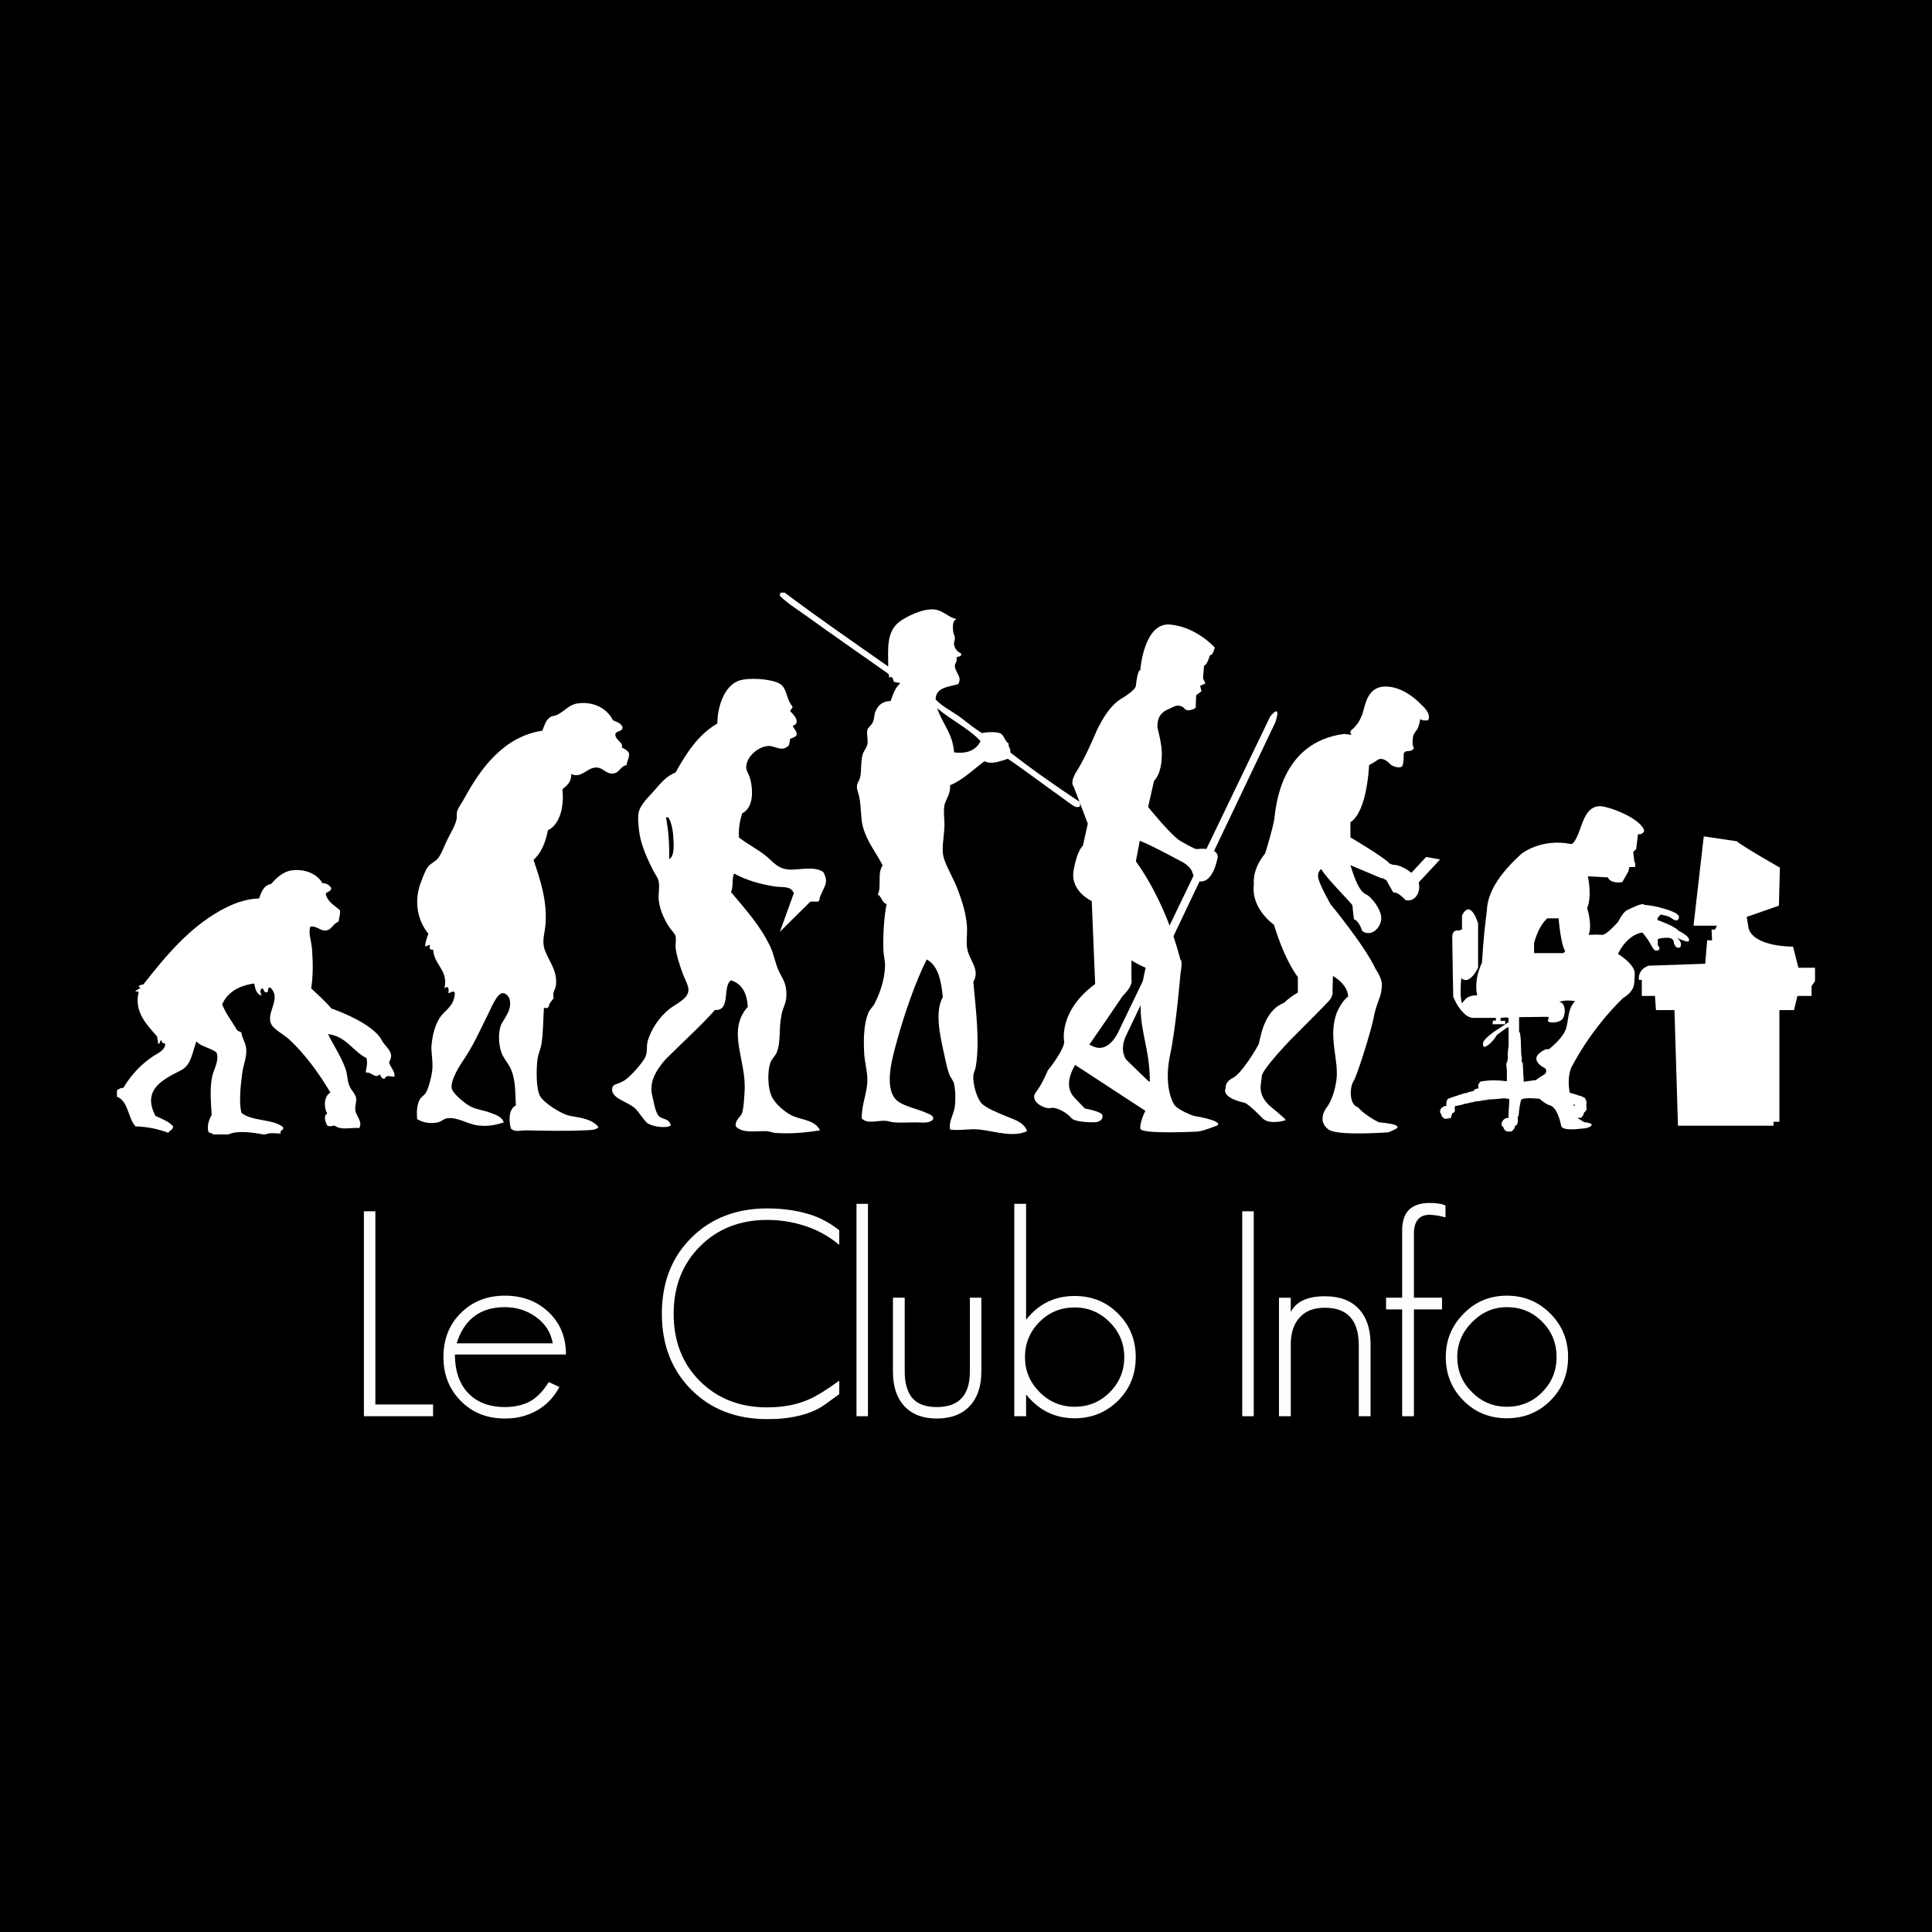 <?xml version="1.0" encoding="UTF-8" standalone="no"?>
<!-- Generator: Adobe Illustrator 16.0.0, SVG Export Plug-In . SVG Version: 6.00 Build 0)  -->

<svg
   xmlns:dc="http://purl.org/dc/elements/1.1/"
   xmlns:cc="http://creativecommons.org/ns#"
   xmlns:rdf="http://www.w3.org/1999/02/22-rdf-syntax-ns#"
   xmlns:svg="http://www.w3.org/2000/svg"
   xmlns="http://www.w3.org/2000/svg"
   xmlns:sodipodi="http://sodipodi.sourceforge.net/DTD/sodipodi-0.dtd"
   xmlns:inkscape="http://www.inkscape.org/namespaces/inkscape"
   version="1.1"
   x="0px"
   y="0px"
   width="1024px"
   height="1024px"
   viewBox="0 0 1024 1024"
   enable-background="new 0 0 1024 1024"
   xml:space="preserve"
   id="svg2"
   inkscape:version="0.91 r13725"
   sodipodi:docname="logo.svg"><defs
     id="defs56" /><sodipodi:namedview
     pagecolor="#ffffff"
     bordercolor="#666666"
     borderopacity="1"
     objecttolerance="10"
     gridtolerance="10"
     guidetolerance="10"
     inkscape:pageopacity="0"
     inkscape:pageshadow="2"
     inkscape:window-width="1600"
     inkscape:window-height="844"
     id="namedview54"
     showgrid="false"
     inkscape:zoom="0.4609375"
     inkscape:cx="559.51709"
     inkscape:cy="618.49392"
     inkscape:window-x="0"
     inkscape:window-y="0"
     inkscape:window-maximized="1"
     inkscape:current-layer="Blanc" /><g
     id="Fond"><rect
       width="1024"
       height="1024"
       id="rect5" /></g><g
     id="Blanc"><g
       id="Le_Club_Info"
       transform="translate(-36.106,0)"><path
         d="m 228.985,750.627 0,-108.617 6.076,0 0,102.393 30.58,0 0,6.225 -36.656,0 z"
         id="path9"
         inkscape:connector-curvature="0"
         style="fill:#fdfdfe" /><path
         d="m 277.212,717.919 c 0,8.528 2.27,15.262 6.833,20.237 4.76,5.077 11.33,7.611 19.645,7.611 4.244,0 8.116,-0.708 11.56,-2.139 4.343,-1.81 8.248,-5.518 11.703,-11.1 l 5.648,2.588 c -3.97,7.513 -10.058,12.586 -18.262,15.214 -3.159,1.02 -6.702,1.514 -10.649,1.514 -9.433,0 -17.209,-3.094 -23.297,-9.269 -6.175,-6.191 -9.257,-13.962 -9.257,-23.291 0,-9.428 3.016,-17.183 9.125,-23.258 6.187,-6.196 13.996,-9.301 23.429,-9.301 9.333,0 17.021,2.896 23.131,8.676 6.175,5.78 9.268,13.304 9.268,22.517 l -58.877,0 z m 42.907,-19.923 c -4.771,-3.45 -10.255,-5.171 -16.43,-5.171 -13.009,0 -21.52,6.382 -25.557,19.167 l 50.958,0 c -1.019,-5.787 -4.014,-10.448 -8.971,-13.996 z"
         id="path11"
         inkscape:connector-curvature="0"
         style="fill:#fdfdfe" /><path
         d="m 473.605,744.254 c -5.681,4.156 -13.371,6.686 -23.131,7.591 -1.108,0.098 -2.326,0.196 -3.642,0.229 -1.317,0.066 -2.666,0.084 -4.103,0.084 -16.431,0 -29.8,-5.179 -40.154,-15.525 -10.441,-10.447 -15.673,-23.883 -15.673,-40.308 0,-16.431 5.166,-29.818 15.509,-40.165 10.452,-10.454 23.888,-15.674 40.318,-15.674 9.323,0 17.769,1.365 25.259,4.107 4.465,1.728 8.774,4.224 12.942,7.458 l 0,7.771 c -4.267,-3.565 -8.938,-6.405 -13.994,-8.544 -7.723,-3.121 -15.773,-4.695 -24.207,-4.695 -14.39,0 -26.257,4.661 -35.58,13.996 -9.334,9.328 -13.996,21.234 -13.996,35.745 0,14.499 4.597,26.377 13.832,35.612 9.322,9.329 21.255,13.996 35.745,13.996 9.027,0 16.879,-1.646 23.582,-4.881 3.849,-1.921 8.742,-5.013 14.619,-9.279 l 0,7.162 -7.326,5.32 z"
         id="path13"
         inkscape:connector-curvature="0"
         style="fill:#fdfdfe" /><path
         d="m 490.068,750.627 0,-112.571 6.076,0 0,112.571 -6.076,0 z"
         id="path15"
         inkscape:connector-curvature="0"
         style="fill:#fdfdfe" /><path
         d="m 550.152,745.159 c -4.169,4.469 -9.981,6.686 -17.506,6.686 -7.393,0 -13.141,-2.173 -17.188,-6.537 -4.068,-4.354 -6.075,-10.454 -6.075,-18.252 l 0,-39.243 6.241,0 0,39.243 c 0,5.995 1.315,10.596 3.947,13.848 2.721,3.251 7.096,4.864 13.074,4.864 11.659,0 17.506,-6.241 17.506,-18.712 l 0,-39.243 6.086,0 0,39.243 c 0.001,7.701 -2.038,13.749 -6.085,18.103 z"
         id="path17"
         inkscape:connector-curvature="0"
         style="fill:#fdfdfe" /><path
         d="m 628.804,742.269 c -6.307,6.29 -13.996,9.444 -23.12,9.444 -10.453,0 -19.03,-4.224 -25.731,-12.646 l 0,11.561 -6.241,0 0,-112.572 6.241,0 0,61.449 c 6.604,-8.408 15.18,-12.614 25.731,-12.614 9.124,0 16.781,3.087 22.956,9.279 6.317,6.295 9.433,13.996 9.433,23.115 -10e-4,9.131 -3.084,16.787 -9.269,22.984 z m -4.563,-41.546 c -5.188,-5.156 -11.363,-7.755 -18.558,-7.755 -7.294,0 -13.503,2.533 -18.569,7.622 -5.155,5.161 -7.755,11.402 -7.755,18.695 0,7.212 2.6,13.403 7.755,18.563 5.165,5.188 11.373,7.766 18.569,7.766 7.293,0 13.468,-2.544 18.558,-7.602 5.155,-5.177 7.754,-11.418 7.754,-18.728 0,-7.193 -2.599,-13.369 -7.754,-18.561 z"
         id="path19"
         inkscape:connector-curvature="0"
         style="fill:#fdfdfe" /><path
         d="m 694.513,750.627 0,-108.617 6.11,0 0,108.617 -6.11,0 z"
         id="path21"
         inkscape:connector-curvature="0"
         style="fill:#fdfdfe" /><path
         d="m 756.285,750.627 0,-37.565 c 0,-13.294 -5.989,-19.93 -17.944,-19.93 -5.879,0 -10.342,1.712 -13.403,5.161 -3.124,3.449 -4.693,8.176 -4.693,14.158 l 0,38.176 -6.251,0 0,-62.814 6.251,0 0,7.59 c 2.819,-5.571 8.862,-8.363 18.097,-8.363 7.82,0 13.798,2.231 17.944,6.686 4.169,4.47 6.241,10.709 6.241,18.727 l 0,38.176 -6.242,0 z"
         id="path23"
         inkscape:connector-curvature="0"
         style="fill:#fdfdfe" /><path
         d="m 798.141,644.28 -4.114,-0.444 c -5.683,0 -8.511,3.34 -8.511,10.041 l 0,33.936 14.884,0 0,6.225 -14.884,0 0,56.59 -6.242,0 0,-56.59 -8.533,0 0,-6.225 8.533,0 0,-35.762 c 0,-9.646 4.871,-14.456 14.589,-14.456 2.236,0 3.652,0.116 4.278,0.313 1.205,0 2.587,0.362 4.101,1.054 l 0,6.24 -4.101,-0.922 z"
         id="path25"
         inkscape:connector-curvature="0"
         style="fill:#fdfdfe" /><path
         d="m 857.927,742.269 c -6.273,6.29 -13.996,9.444 -23.122,9.444 -9.135,0 -16.791,-3.104 -22.966,-9.303 -6.308,-6.273 -9.434,-13.994 -9.434,-23.125 0,-9.021 3.126,-16.678 9.434,-22.961 6.175,-6.395 13.831,-9.598 22.966,-9.598 9.028,0 16.683,3.158 22.957,9.443 6.308,6.295 9.466,13.996 9.466,23.115 0,9.132 -3.126,16.788 -9.301,22.985 z m -4.399,-41.679 c -5.09,-5.188 -11.308,-7.765 -18.724,-7.765 -7.096,0 -13.248,2.644 -18.403,7.897 -5.286,5.291 -7.919,11.466 -7.919,18.563 0,7.212 2.6,13.403 7.755,18.563 5.188,5.188 11.373,7.766 18.567,7.766 7.283,0 13.502,-2.544 18.559,-7.602 5.188,-5.177 7.755,-11.418 7.755,-18.728 0,-7.391 -2.534,-13.633 -7.59,-18.694 z"
         id="path27"
         inkscape:connector-curvature="0"
         style="fill:#fdfdfe" /></g><g
       id="Human_Evolution_Vecto_Nath"><path
         fill-rule="evenodd"
         clip-rule="evenodd"
         fill="#FFFFFF"
         d="M413.79,314.12c0.713,0,1.419,0,2.125,0    c17.898,13.438,36.454,26.216,54.871,39.136c-0.041-9.023-1.086-18.006,5.53-23.396c3.26-2.659,12.735-7.624,19.145-6.806    c4.34,0.551,7.025,3.99,11.482,5.104c-1.834,0.706-2.132,2.706-1.71,6.806c0.118,0.95,0.845,2.002,0.865,2.976    c0.042,1.881-0.699,2.694-0.429,3.83c0.602,2.561,2.014,3.742,3.827,4.68c0.249,1.815-1.793,1.322-2.554,2.125    c0.657,2.064-0.845,2.773-0.845,4.255c-0.014,3.649,4.235,5.909,1.696,9.781c-5.108,1.554-11.746,1.58-11.912,8.086    c3.475,3.757,8.202,5.996,12.341,8.931c4.152,2.948,7.945,6.4,12.333,8.935c2.319-0.597,7.067-0.758,9.358,0    c2.429,0.979,2.54,4.261,4.686,5.53c-0.312,2.146,1.294,2.385,0.837,4.681c11.843,9.292,24.336,17.938,37.008,26.37    c0,0.709,0,1.42,0,2.125c-1.563,1.482-3.883-0.466-5.101-1.271c-1.675-1.125-3.253-2.408-4.686-3.405    c-9.572-6.732-19.165-14.17-28.495-20.414c-3.356,1.016-8.568,3.307-12.333,1.273c-5.974,4.371-11.033,9.673-18.286,12.761    c0.519,4.183-2.457,7.868-2.983,10.637c-0.644,3.41,0.166,7.784,0,11.479c-0.305,6.904-1.91,12.041,0,17.452    c1.8,5.078,5.066,10.314,7.233,16.148c2.145,5.826,4.187,11.922,4.686,18.723c0.283,3.917-0.34,7.546,0,11.06    c0.664,7.081,7.412,11.724,3.398,18.71c1.142,13.094,3.633,31.471,1.28,45.103c-0.271,1.567-1.198,3.159-1.28,4.675    c-0.271,4.759,2,11.96,4.249,14.473c2.45,2.713,9.413,5.367,12.763,6.797c4.264,1.827,9.787,3.111,11.482,8.087    c-7.593,3.443-16.798,0.063-25.09-0.861c-5.529-0.609-10.568,0.716-15.738,0c-0.81-4.447,2.076-8.084,2.554-12.323    c0.367-3.381,0.45-7.983-0.429-11.922c-0.437-1.917-1.834-3.17-2.562-5.102c-1.253-3.377-2.063-7.751-2.976-11.911    c-1.834-8.435-4.79-21.279-0.423-28.929c-0.857-8.645-2.388-16.605-8.499-19.985c-5.689,11.009-11.891,28.879-15.746,42.957    c-2.229,8.186-7.031,23.849-0.851,31.054c3.101,3.62,11.725,5.163,16.161,7.236c1.37,0.633,4.229,1.346,3.834,3.401    c-1.876,2.499-5.979,1.699-9.357,1.699c-3.786,0-7.717,0.312-11.489,0c-1.612-0.124-3.184-0.785-4.672-0.848    c-4.457-0.166-9.593,1.883-12.348-1.277c-0.104-7.679,3.018-13.61,2.983-20.421c-0.021-4.831-1.468-9.586-1.696-14.036    c-0.408-7.98-0.159-15.476,2.125-21.269c0.796-2.023,2.547-3.452,3.398-5.111c2.977-5.764,5.357-12.895,5.537-19.985    c0.063-2.696-0.747-5.307-0.852-8.086c-0.312-7.535,0.312-18.161,1.689-24.671c-2.562-0.693-2.589-3.919-4.672-5.099    c2.11-4.096-0.395-11.455,2.547-15.322c-2.562-5.649-8.499-12.491-10.624-21.26c-0.955-3.902-0.713-9.77-1.71-14.892    c-0.408-2.13-1.377-3.917-1.273-5.959c0.09-1.81,1.232-2.712,1.71-4.676c0.774-3.28,0.187-7.997,1.273-11.904    c0.567-2.08,2.207-3.737,2.547-5.531c0.491-2.596-0.561-5.422,0-7.666c0.325-1.301,2.208-2.368,2.976-4.249    c0.831-2.017,0.596-4.006,1.288-5.53c1.646-3.681,3.938-5.39,8.076-5.53c1.295-3.515,2.375-7.257,5.108-9.361    c-0.318-0.368-2.125-0.341-3.412-0.844c-0.498-1.363-0.567-3.385-2.547-2.125c0.132-0.99-0.076-1.639-0.43-2.135    c-14.485-10.211-29.353-20.51-43.389-30.627c-4.748-3.426-9.835-6.504-14.037-10.636    C413.333,315.078,413.458,314.504,413.79,314.12z M505.67,398.773c7.578,0.922,11.808-1.52,14.036-5.956    c-6.499-6.971-15.746-11.2-22.972-17.446C499.378,383.509,505.005,388.651,505.67,398.773z"
         id="path30" /><path
         fill-rule="evenodd"
         clip-rule="evenodd"
         fill="#FFFFFF"
         d="M329.988,385.587c-0.083,2.327-3.225,1.603-3.834,3.405    c-0.229,3.551,4.457,4.246,3.412,7.23c1.571,0.688,3.024,1.504,3.821,2.975c0.221,2.779-1.087,4.013-1.274,6.376    c-2.914,0.242-3.779,3.689-6.381,4.261c-4.25,0.933-5.655-2.582-8.936-2.981c-5.537-0.668-8.181,6.033-14.028,3.405    c0.156,4.41-2.426,6.08-4.686,8.08c1.007,9.106-1.232,18.598-7.658,21.696c-1.277,6.52-3.547,12.056-7.652,15.746    c3.606,10.53,7.278,21.551,6.375,34.021c-0.343,4.735-2.104,8.821-0.426,13.608c2.177,6.169,6.8,10.875,5.952,18.723    c-0.249,2.332-1.938,3.576-1.267,6.81c-0.754,1.647-2.384,2.425-2.55,4.665c-0.9,0.757-1.263,0.975-2.551,0.435    c-0.433,6.252-0.329,12.896-1.284,19.137c-0.415,2.797-1.813,5.638-2.125,8.084c-0.737,5.869-0.737,15.726,1.273,19.57    c1.807,3.471,11.175,9.745,16.161,10.635c5.715,1.018,11.654,1.723,14.9,5.952c-1.433,1.73-5.06,1.574-8.091,1.699    c-9.608,0.446-20.925,0.166-30.203,0c-3.111-0.042-5.786,1.09-8.077-0.849c-1.408-4.498-1.118-10.617,2.54-12.337    c-0.343-7.402-0.104-13.319-2.54-19.134c-1.336-3.173-4.052-5.869-5.108-8.935c-1.381-4.025-1.796-9.767-0.416-14.038    c1.066-3.338,6.51-8.261,4.676-14.471c-0.322-1.037-1.713-2.923-3.412-2.975c-3.212-0.104-6.281,7.93-8.074,11.496    c-5.091,10.117-7.361,15.869-13.611,25.084c-1.969,2.904-6.015,9.704-5.537,13.621c0.395,3.153,7.818,8.926,10.638,10.199    c2.931,1.339,6.696,1.765,9.783,2.986c2.613,1.038,6.115,1.865,7.226,5.101c-4.779,1.609-8.509,2.167-13.185,1.699    c-6.208-0.609-11.133-4.713-17.012-3.824c-1.637,0.249-3.004,1.782-4.675,2.125c-4.083,0.827-7.762,0.249-11.06-1.699    c-0.308-3.599-0.208-7.205,1.277-10.209c0.779-1.588,2.582-2.408,3.398-3.827c1.464-2.551,3.205-9.268,3.402-12.77    c0.322-5.371-0.852-8.645-0.426-12.749c0.623-5.869,1.99-10.389,4.25-14.038c2.468-3.969,7.797-6.053,8.087-13.195    c-0.581-1.854-2.201-0.031-3.402,0c0.27-2.748-0.093-4.135-2.125-2.551c2.25-9.546-5.485-12.231-5.959-20.421    c-0.436-0.236-2.467,0.374-1.702-2.125c-0.298-1.337-2.426,1.172-2.547,0c0.204-2.486,1.003-4.374,1.699-6.385    c-5.973-7.307-7.776-17.621-3.828-27.635c1.132-2.883,2.201-6.096,3.828-8.085c1.346-1.66,3.679-2.468,5.108-4.261    c1.941-2.446,3.288-6.542,5.101-10.205c1.661-3.348,3.907-6.92,4.675-10.211c0.353-1.456-0.063-3.161,0.436-4.686    c0.602-1.881,2.488-4.338,3.813-6.8c8.603-15.798,20.836-32.632,41.268-35.731c1.035-2.42,1.668-5.535,4.26-7.23    c1.018-0.668,2.52-0.596,3.813-1.28c4.229-2.192,6.14-5.328,10.65-5.954c8.748-1.213,15.773,2.953,18.715,8.936    C326.942,382.68,329.337,383.26,329.988,385.587z"
         id="path32" /><path
         fill-rule="evenodd"
         clip-rule="evenodd"
         fill="#FFFFFF"
         d="M140.697,601.254c-0.433,0-0.848,0-1.284,0    c-5.132-0.982-13.725-2.26-18.286,0c-2.695,0-5.388,0-8.084,0c-0.561-0.713-1.886-0.664-2.55-1.287    c-0.924-3.004,0.312-6.88,1.699-8.922c-0.499-8.181-1.19-16.368,0.851-22.549c0.786-2.36,3.17-7.098,1.699-10.631    c-2.966-2.562-8.146-2.903-10.634-5.963c-2.239,5.948-2.696,12.53-8.077,15.32c-8.468,4.408-21.29,9.817-13.611,24.245    c3.402,1.557,7.029,2.883,9.351,5.537c-0.083,1.886-1.906,2.052-2.55,3.398c-5.066-1.876-10.676-3.212-17.435-3.398    c-4.021-4.489-3.699-13.32-9.787-15.746c0-1.143,0-2.271,0-3.412c0.935-0.619,1.827-1.284,3.402-1.264    c4.198-7.091,9.704-12.811,16.171-17.022c2.156-1.405,5.274-2.609,5.949-5.533c0.499-1.907-2.374-0.454-1.699-2.549    c-1.616-0.354-0.498,2.054-2.125,1.7c0.291-1.7-0.405-2.427-0.426-3.827c-4.966-5.71-12.417-12.863-9.787-23.396    c-0.083-0.621-1.024-0.393-1.699-0.424c0.031-1.067,4.188-1.711,1.699-2.55c0.249-1.026,1.609-0.943,2.55-1.275    c11.746-14.938,24.01-29.739,40.842-39.142c5.804-3.234,12.583-6.106,20.421-6.374c1.242-3.432,2.426-6.936,6.374-7.662    c2.52-2.715,5.938-6.541,11.061-7.234c6.987-0.923,13.538,2.031,16.161,6.811c2.426-0.011,3.72,1.108,4.675,2.55    c-0.083,1.896-2.063,1.907-2.966,2.975c0.955,4.582,4.852,6.219,7.651,8.936c0.062,2.332-0.499,4.042-0.851,5.961    c-3.06,1.119-3.617,4.405-6.8,4.674c-2.82,0.249-4.541-2.477-8.084-2.125c-1.277,3.204,0.516,7.517,0.848,11.911    c0.54,7.255,0.613,14.159-0.425,20.845c3.578,3.515,7.433,6.738,10.627,10.637c7.751,2.777,19.943,8.075,25.529,14.884    c0.612,0.758,1.215,2.21,2.125,3.412c2.696,3.555,5.775,5.679,2.976,10.198c0.696,2.862,2.924,4.178,2.976,7.662    c-2.509,0.246-3.786-1.443-5.526,1.273c-1.149-0.412-2.052-1.069-2.125-2.551c-3.049,2.728-4.322-1.366-7.658-0.851    c0.031-1.986,1.138-4.091,0.422-7.658c-7.388-3.669-10.604-11.507-20.421-12.76c2.986,6.198,7.008,11.919,9.361,18.722    c0.945,2.714,0.779,5.42,1.713,8.084c1.139,3.295,3.398,4.52,3.814,7.233c0.301,1.879-0.727,3.858-0.416,6.367    c0.374,3.06,3.938,5.897,2.125,9.371c-4.987-0.332-9.506,1.378-13.185-1.287c-1.522,0.208-2.457,0.695-3.824,0    c-0.893-1.647-2.301-5.184,0-6.374c-2.073-3.329-1.64-9.6,1.699-11.061c-5.745-9.766-13.413-20.358-21.705-28.07    c-2.395-2.25-7.817-5.287-9.351-7.66c-3.959-6.148,5.638-13.975-0.851-19.996c-1.72-0.29-0.723,2.114-1.699,2.549    c-1.886,0.332-1.46-1.657-2.55-2.125c-1.533,0.902-0.931,1.919-0.437,3.826c-2.671-0.717-3.273-3.524-3.824-6.374    c-8.219,1.128-14.099,4.61-17.009,11.06c1.99,4.954,5.066,8.821,7.648,13.185c0.343,1.078,1.761,1.078,2.55,1.699    c0.27,2.852,2.26,5.319,2.561,8.514c0.446,4.686-1.564,8.485-2.125,13.171c-0.841,6.887-1.803,14.794-0.436,20.857    c5.288,4.644,16.722,3.132,22.121,7.651c0.519,2.073-1.959,1.163-1.264,3.398C145.652,600.728,143.289,600.175,140.697,601.254z"
         id="path34" /><g
         id="g36"><path
           fill-rule="evenodd"
           clip-rule="evenodd"
           fill="#FFFFFF"
           d="M420.171,384.731c0.595,1.681,2.104,2.437,2.125,4.681     c-0.609,1.239-2.07,1.616-3.412,2.13c-0.575,1.4-0.173,3.784-1.696,4.25c-3.232,2.545-6.541-0.496-9.787-0.424     c-5.087,0.119-11.663,5.317-11.898,11.061c-0.104,2.104,1.481,3.854,2.125,6.379c1.883,7.583,1.239,15.471-4.264,18.291     c-1.121,3.691-2.007,7.624-1.702,12.76c4.409,3.566,10.617,6.563,15.316,10.636c3.052,2.654,5.468,5.951,11.061,6.386     c5.211,0.394,13.399-2.094,18.292,1.274c1.834,3.463,1.952,5.349,0.416,8.501c-0.547,1.161-1.267,2.674-2.125,4.685     c-0.374,0.903,0,2.322-1.273,2.55c-3.703-0.093-6.873,0.312-10.202-1.698c-2.014-1.214-2.499-4.086-4.263-5.112     c-2.083-1.202-5.502-0.787-8.506-1.265c-7.683-1.233-15.144-3.399-21.262-6.811c-1.391,2.437-0.27,7.393-1.703,9.787     c7.911,9.474,15.282,17.403,20.84,28.92c1.855,3.847,2.478,8.138,4.25,12.336c1.875,4.385,4.734,6.811,4.256,14.46     c-0.208,3.441-1.772,5.452-2.547,9.371c-1.578,7.92-0.208,14.065-2.547,19.987c-0.727,1.813-2.803,3.522-3.412,5.522     c-1.688,5.564-1.121,13.112,0.437,17.013c1.716,4.374,7.226,9.149,11.482,11.067c4.762,2.146,11.808,2.117,14.452,7.651     c-7.081,1.117-15.884,2.063-24.245,1.284c-1.17-0.111-2.554-0.797-3.813-0.849c-6.056-0.27-12.763,1.45-16.597-2.55     c-0.471-3.627,2.692-4.914,3.398-7.236c0.817-2.696,1.024-7.361,1.274-11.061c1.163-17.103-9.759-31.978,1.703-45.101     c-0.422-7.215-3.08-12.212-8.929-14.025c-4.686,3.39,0.139,16.294-8.506,15.735c-5.627,6.676-17.684,17.695-25.519,25.521     c-1.35,1.339-2.644,2.996-3.842,4.686c-2.561,3.616-5.447,8.894-3.82,15.31c0.734,2.903,1.522,8.551,3.405,10.635     c1.89,2.083,5.703,1.101,6.381,5.101c-2.665,1.599-9.468,0.665-12.34-1.263c-1.654-1.132-4.61-5.99-6.382-7.673     c-4.042-3.823-12.949-5.35-12.34-10.634c0.312-2.676,2.658-2.021,6.381-4.25c2.796-1.658,10.32-9.745,11.489-13.188     c0.845-2.475,0.332-5.212,0.852-7.232c1.751-6.779,6.43-13.372,11.489-17.437c3.737-3.016,9.731-5.234,10.208-9.785     c0.291-2.756-1.931-5.908-3.412-10.21c-1.377-4.001-2.941-8.447-3.391-12.76c-0.152-1.39,0.436-4.303,0-5.95     c-0.409-1.493-2.028-2.862-2.983-4.25c-2.436-3.607-5.288-8.936-5.952-14.896c-0.346-3.099,0.602-6.374,0-9.774     c-0.381-2.124-1.979-3.971-2.983-5.971c-2.796-5.598-6.195-12.771-7.226-19.562c-0.415-2.679-1.059-7.821-0.422-11.06     c0.851-4.344,5.62-8.577,8.506-11.905c3.329-3.861,5.869-7.184,11.061-9.366c5.737-10.283,12.008-20.031,22.127-25.94     c0.083-8.904,3.571-19.585,11.046-22.546c5.08-2.016,17.144-1.146,21.698,1.27c4.353,2.313,3.502,7.796,6.81,11.912     c1.045,1.104-0.927,1.585-0.865,2.979C420.621,378.602,424.774,383.155,420.171,384.731z M354.662,455.344     c2.962-1.418,2.505-8.013,2.125-12.759c-0.325-4.002-1.356-7.521-2.554-9.361c-0.422,0-0.844,0-1.281,0     C354.309,439.816,354.835,447.228,354.662,455.344z"
           id="path38" /><polygon
           fill-rule="evenodd"
           clip-rule="evenodd"
           fill="#FFFFFF"
           points="422.898,467.492 413.354,493.864 432.685,474.729         "
           id="polygon40" /></g><path
         fill="#FFFFFF"
         d="M592.58,547.258l80.688-167.568c0,0,6.208-7.764,2.713,3.1l-79.089,166.024c0,0-3.835,6.975,0,12.803    l11.6,11.247c0,0,13.186,6.208,9.31,11.247l-8.929,5.824l-46.933-30.65c0,0,8.922-9.31,16.673-5.039    C586.371,558.505,591.375,549.777,592.58,547.258z"
         id="path42" /><path
         fill="#FFFFFF"
         d="M753.298,373.479c0,0-7.752-8.79-17.58-9.562c-9.835-0.784-11.642,7.234-13.185,13.086    c-1.564,5.848-4.914,8.889-6.209,9.926c-1.301,1.036,0,2.581,0,2.581l-3.883-0.514c-34.135,4.39-36.197,39.308-36.98,44.739    c-0.768,5.433-4.914,18.623-4.914,18.623c-7.232,8.79-5.945,16.294-5.945,16.294c-1.806,12.917,10.604,21.458,10.604,21.458    c6.209,20.172,12.68,27.668,12.68,27.668v8.28c-5.177,3.1-7.246,5.432-7.246,5.432c-11.123,4.127-12.673,19.645-13.455,21.716    c-0.769,2.063-9.302,16.036-13.704,18.099c-4.396,2.076-3.869,5.434-3.869,5.434c-2.332,5.433,10.077,7.766,10.077,7.766    c2.07,0.519,9.828,8.53,9.828,8.53c3.613,3.097,11.898,1.034,11.898,0.516c0-0.516-8.805-7.763-8.805-7.763    c-6.713-6.717-3.861-11.631-3.861-15.258c0-3.619,15.504-19.654,15.504-19.654s17.074-17.063,19.926-20.161    c2.831-3.109,2.063-5.432,2.063-5.432l0.256-8.013c8.527,5.161,8.015,10.987,8.015,10.987c-3.356,2.197-5.952,8.396-5.952,8.396    c-4.9,12.937,1.309,25.343-0.256,35.949c-1.543,10.604-5.434,14.739-5.434,14.739c-5.163,8.024,1.813,11.641,1.813,11.641    c5.696,3.102,31.298,1.163,31.298,1.163l3.102-1.419c6.464-2.852-8.278-3.879-8.278-3.879c-7.752-3.887-11.122-8.025-11.122-8.025    c-4.658-1.284-4.382-10.59-2.319-13.704c2.063-3.097,9.814-28.441,10.617-33.355c0.796-4.914,3.593-11.899,3.593-11.899    c0.595-2.343,0.803-4.033,0.823-5.246c0.443-3.771-3.121-8.686-3.121-8.696c-5.891-12.74-24.072-34.674-24.072-34.674    s-5.689-10.086-6.458-13.693c-0.775-3.598,1.544-4.923,1.544-4.923c2.845,5.172,16.556,18.357,16.556,19.394    s0.775,7.246,0.775,7.246c2.581,0.508,4.395,6.198,4.395,6.198c4.645,3.358,9.821-1.554,10.077-6.468    c0.263-4.914-5.433-11.889-8.015-12.926c-2.588-1.038-4.651-5.173-5.945-8.521c-1.287-3.338-2.388-6.997-2.388-6.997l16.61,6.997    l0.125-0.208c1.446,0.675,2.395,1.172,2.478,1.39c0.409,0.953,3.551,6.354,3.551,6.354c2.575-0.527,6.472,4.003,6.472,4.003    c5.6,1.265,8.437-5.266,6.755-9.889c-1.688-4.624-9.648-8.832-12.438-8.77c-0.879,0.019-1.854-0.291-2.838-0.789    c-2.437-3.026-20.715-13.829-20.715-13.829v-2.063v-5.948c8.997-5.691,9.891-30.253,9.891-30.253s2.852-1.556,4.657-2.847    c1.8-1.296,4.651,0.26,6.278,2.063c1.605,1.815,5.869,2.587,6.644,1.296c0.783-1.296,0.783-4.914,0.783-6.208    c0-1.291,1.023-1.81,2.844-1.81c1.807,0,2.582-1.549,2.582-1.549c-1.295-1.81-0.52-4.914-0.52-5.95c0-1.037,1.551-3.1,2.326-4.136    c0.789-1.036,1.564-5.434,1.564-5.434c0.505,1.296,4.125,0.779,4.125,0.779C758.994,378.14,753.298,373.479,753.298,373.479z"
         id="path44" /><path
         fill="#FFFFFF"
         d="M903.039,443.3l-5.434,47.33h10.859h1.551l-1.031,2.073h-1.813l0.263,5.681h-2.596l-1.038,12.419    l-29.982,1.036c0,0-5.696,1.545-5.185,7.494h1.551v8.531h6.99l0.52,7.505h9.814l1.807,59.998v1.284h50.697v-2.072h3.107v-56.111    v-3.099h7.752l1.807-7.505h7.496v-5.163l1.827-2.715v-7.049h-8.804l-2.838-11.195c0,0-20.432,0.271-23.532-9.568l-1.038-6.198    l17.074-5.95l0.52-20.172c0,0-20.951-11.889-22.764-13.962L903.039,443.3z"
         id="path46" /><path
         fill="#FFFFFF"
         d="M895.148,498.197c0.567-1.948-5.434-4.852-5.434-4.852c-2.318-2.716-11.046-5.619-11.046-5.619    s-0.789-0.787,0.948-2.341l0.596-0.706l4.007,0.995c0.097,0.052,0.437,0.229,0.831,0.457c0.471,0.259,0.996,0.579,1.211,0.745    c0.159,0.146,0.449,0.354,0.823,0.561c0.374,0.188,0.796,0.372,1.253,0.394c0.354,0.021,0.755-0.073,1.059-0.372    c0.291-0.302,0.457-0.748,0.499-1.338v-0.011v-0.021c0.021-0.457-0.208-0.85-0.54-1.202c-0.561-0.603-1.481-1.109-2.582-1.598    c-2.395-1.077-5.585-1.948-7.094-2.321v-0.063c-4.125-0.995-8.188-1.325-8.188-1.325c-0.789-1.369-6.402,1.532-8.922,2.715    c-2.533,1.182-4.852,6.199-4.852,6.199s-6.209,7.172-8.534,6.985c-2.333-0.195-7.185,0-7.185,0    c2.139-5.037-0.768-14.159-0.768-14.159c2.72-6.208,0.387-16.876,0.387-16.876l10.563,0.582c1.646,3.688,7.668,2.518,7.668,2.518    l1.544-2.715l1.758-3.1l0.367-2.116c0,0,1.571-0.216,2.54-0.021c0.969,0.187,0.769-1.938,0.374-2.528    c-0.374-0.57-0.769-5.618-0.769-5.618l1.551-1.358l0.969-7.95c2.52,0.389,3.309-1.741,3.309-1.741    c-0.977-4.852-12.037-10.667-21.158-12.808c-9.102-2.13-11.248,7.759-13.566,13.771c-2.332,6.012-3.876,6.012-3.876,6.012    c-16.299-3.297-26.57,5.235-26.57,5.235c-15.331,13.899-17.981,23.645-18.244,29.937c-0.748,5.856-1.966,16.296-2.499,26.411    c-0.063,0.498-0.11,0.976-0.152,1.431h-0.014c-3.986,8.48-2.962,15.104-2.464,17.188c-1.73-0.094-4.208,0.166-6.104,1.845    l-1.951,2.321c0,0-1.351-2.715-0.395-13.371c0,0,3.688,4.665,8.928-5.432V489.47c0,0-3.869-13.414-8.533-4.271v7.369l-1.544,0.642    c0,0-3.627-1.036-3.627,3.494c0,4.529,0.52,31.554,0.52,31.554s2.069,5.556,5.564,8.656c0,0,1.412,1.938,4.52,2.591h12.541v1.42    h-1.55l-0.264,1.938h6.728v-1.813h-2.457v-1.545l3.108-0.258l1.162,0.258v2.249l-2.132,1.441l-5.495,3.598    c0,0-5.434,3.771-5.828,5.712c-0.381,1.938,0,3.491,2.914,1.159c2.914-2.331,4.264-5.048,4.264-5.048l5.031-3.732l1.246-0.496    V554.4c-0.125,1.222-0.395,2.405-0.457,3.609c-0.063,1.19,0.166,2.423,0,3.596l-0.234,0.454v0.902l-0.513,0.447v0.899    c-0.049,0.727,0.208,1.536,0.249,2.263c0.104,1.689,0.035,3.564,0,4.956c0,0.392,0.222,1.294-0.249,1.571    c-4.125-0.641-10.084-0.703-13.905,0.229l-0.249,0.457l-0.242,0.228c-0.193,0.312-0.152,0.728-0.505,0.894    c-0.208,0.899,0.381,1.668,0,2.031c-0.886-0.063-1.19,0.415-1.979,0.457c0.042,0.944-1.184,0.993-1.744,1.117    c-0.603,0.146-1.232,0.332-1.73,0.457l-0.256,0.229c-0.679,0.187-1.073,0.124-1.495,0.229c-0.672,0.145-1.558,0.519-1.993,0.671    c-0.333,0.125-0.547,0.083-0.983,0.229c-0.442,0.139-0.754,0.367-0.996,0.446c-0.374,0.135-0.609,0.135-0.997,0.229    c-0.429,0.104-0.886,0.332-1.231,0.446c-1.273,0.446-2.541,0.733-2.983,1.356l-0.249,0.675c-0.34,0.728-0.256,1.672-0.249,2.706    c-0.983-0.062-1.522,0.271-1.993,0.676c-0.526,0.234-0.97,0.754-0.99,1.128l-0.249,0.229c-0.166,0.685-0.2,2.218,0.498,2.031    c-0.014,1.442,0.928,2.011,1.737,2.695c1.544,0.208,2.271-0.332,3.481-0.446c0.312-0.321,0-0.384,0-0.675    c0-0.457,0.845-0.951,0.491-1.803c0.852,0.011,1.08-0.529,1.502-0.91c0.098-0.955-0.249-2.312,0.235-2.925    c1.509-0.083,3.322-0.644,4.479-0.902l0.249-0.229c0.616-0.132,1.35-0.069,1.993-0.215l0.235-0.229    c1.072-0.249,1.841-0.415,2.74-0.457l0.236-0.229c1.142-0.207,2.519-0.27,3.744-0.446c0.312-0.052,0.353-0.176,0.733-0.218    c0.935-0.125,1.19-0.146,1.744-0.229h0.733l0.264-0.229c1.294-0.152,2.65-0.124,3.966-0.229c1.543-0.124,3.71-0.332,4.72-0.456    c0.775-0.083,0.99,0.166,1.239,0.228c0.574,0.139,1.468-0.27,1.495,0.229c0.207,3.485-0.623,7.012-0.249,9.922    c-2.25-0.166-4.001,1.865-3.724,3.609c0.055,0.381-0.111,0.993,0.747,0.9c0.222,1.204,0.928,2.426,2.243,2.706    c0.608,0.135,1.335-0.094,2.229,0c0.27-0.333,0.685-0.561,0.982-0.903c0.325-0.35,0.457-0.717,0.754-1.118v-0.913l0.748-0.229    c0.388-0.464,0.616-0.893,0.74-1.347c0.395-1.388-0.325-3.235,0.506-3.838c0.395-0.29-0.174-1.034,0.234-1.346v-1.132    c0.063-0.713,0.201-1.045,0.25-1.356c0.124-0.769-0.063-1.107,0.249-1.347v-0.456c0.325-1.015,0.208-2.385,0.997-3.153    c1.792-0.567,3.605-0.519,5.46-0.456c1.309,0.041,2.624,0.146,3.932,0.27c1.854,1.682,3.959,3.069,5.461,3.464    c3.688,0.973,5.433,7.963,6.015,10.863c0.581,2.914,9.891,1.557,9.891,1.557s4.457,0,6.008-1.557    c1.55-1.544-3.689-1.928-3.689-1.928l-3.696-2.26c0.63,0.042,1.239-0.135,1.917-0.031l0.506-0.446    c0.381-0.353,0.581-0.789,0.733-1.139c0.125-0.238,0.249-0.332,0.249-0.664c0.229-0.862,1.219-1.159,1.495-2.26    c0.083-0.312,0.042-0.831,0-1.35c-0.042-0.651-0.249-1.17,0-1.356v-0.443c0.132-1.018-0.29-1.89-0.498-2.035v-0.457    c-0.277-0.432-1.834-1.2-2.235-1.346c-0.374-0.146-0.603-0.146-0.99-0.229c-0.422-0.101-0.928-0.363-1.253-0.446    c-0.879-0.256-1.861-0.588-2.215-0.682c-0.332-0.073-0.519-0.155-0.761-0.218c-0.332-0.094-0.672-0.166-0.9-0.208    c-1.709-8.347,0.872-13.527,0.872-13.527c11.829-22.505,27.347-36.664,27.347-36.664c6.977-4.457,5.82-7.753,6.194-12.792    c0.395-5.049-8.915-10.676-8.915-10.676c5.634-11.052,12.998-11.236,12.998-11.236s2.326,2.507,4.264,6.001    c1.952,3.493,2.318,3.888,4.076,3.307c1.738-0.591-0.187-2.715-0.187-2.715v-3.111c0,0,1.149-0.767,5.032-0.767    c3.89,0,3.495,2.901,3.495,2.901c1.543,3.878,3.481,1.939,3.481,1.939c1.176-2.913-1.938-4.841-1.938-4.841    C896.505,500.717,895.148,498.197,895.148,498.197z M813.104,499.938c0,0,1.938-8.728,6.977-13.185h6.021    c0,0,0.962,13.185,3.488,17.457l-0.97,0.964h-15.517V499.938z M834.166,586.193l-0.257-0.81c0.367,0.041,0.713,0.094,1.004,0.343    L834.166,586.193z M829.591,546.294c-2.132,4.842-8.735,9.889-8.735,9.889s-1.35-0.976-5.038,2.136    c-3.689,3.101,0.2,6.398,2.52,7.558c2.332,1.174,0.588,3.305,0.588,3.305c-2.733,1.661-4.049,2.575-4.796,3.268    c-2.375,0.238-4.555,0.671-6.541,0.879c-0.035-1.613-0.125-3.107-0.249-4.734c-0.125-1.605-0.076-3.35-0.249-4.955    c-0.069-0.654-0.401-0.551-0.498-0.9c-0.194-0.706,0.062-1.391,0-2.035c-0.042-0.498-0.194-0.857-0.25-1.346    c-0.193-2.271-0.131-4.499-0.249-6.77c-0.083-1.711-0.229-5.67-0.941-5.742v-6.759v-0.975l15.324-0.187c0,0,0.774,0.383,0,1.74    c-0.769,1.358,3.876,1.938,6.789,0.197c2.907-1.751,2.907-9.701-0.782-9.701c2.52-1.545,8.348-0.582,8.348-0.582    C830.373,535.234,831.723,541.444,829.591,546.294z"
         id="path48" /><path
         fill="#FFFFFF"
         d="M602.034,363.508c0,0,0.774-8.314,2.339-8.314c0,0,1.813-25.468,15.85-24.172    c14.037,1.301,23.644,12.216,23.644,12.216s-1.024,4.369-2.589,4.008c0,0-1.294,5.089-3.121,5.612l-0.52,6.749l1.295,2.605    l-2.846,1.296l0.762,2.856l-2.845,2.084l-0.27,6.759c0,0-4.409,2.859-6.236,0c0,0-2.325-2.338-5.71-0.52    c-3.377,1.818-8.582,2.598-8.319,10.909c0,0,2.34,8.844,2.34,13.518c0,4.681-0.52,10.917-4.153,14.818l-3.121,13.776    c0,0,11.434,14.289,16.895,17.928c0,0,7.537,4.421,8.832,4.421c0,0,11.17-1.565,11.17,4.156c0,0-2.068,13.258-9.087,12.99    c0,0-2.34-0.25-4.16-4.148c0,0-0.263-2.859-4.686-5.722c0,0-17.67-9.619-23.38-11.697l-2.083,10.92    c0,0,15.33,19.748,23.649,52.235c0,0,1.302-0.26,0,7.275c0,0-2.339,28.33-5.461,42.874c-3.121,14.572,0.264,23.923,2.347,26.785    c2.069,2.861,10.133,5.713,10.133,5.713s15.061,2.34,12.728,4.936c0,0-6.755,2.868-10.651,3.388c0,0-30.142,1.554-30.405-1.574    c-0.256-3.111,2.076-8.563,3.378-10.659c1.302-2.073,2.852-14.016,0.519-28.318c-2.353-14.306-6.498-23.385-1.045-46.263    c0,0-7.537-3.38-7.537-4.156v10.406c0,0,1.309,2.852-4.672,8.697c0,0-16.888,25.076-22.362,32.351    c-5.454,7.277-8.817,15.593-3.107,21.583l5.461,5.7c0,0,9.095,1.564,9.351,3.647c0.263,2.076-1.309,3.9-5.461,3.641    c0,0-9.303,0.104-11.164-2.343c-1.89-2.437-7.807-5.983-10.915-5.194c-3.121,0.778-11.447-3.638-7.807-8.323    c3.64-4.675,6.243-11.434,6.243-11.434s8.049-9.866,8.838-15.071c0,0-3.641-16.109,16.369-30.933l-1.813-43.91    c0,0-11.448-5.203-9.628-16.117c1.834-10.917,4.941-13.258,4.941-13.258l2.603-11.693l-7.544-19.752c0,0-2.332-1.82,1.834-8.313    c4.153-6.499,9.351-18.716,9.351-18.716s5.447-14.036,13.773-19.233C593.978,370.526,601.709,366.095,602.034,363.508z"
         id="path50" /><polygon
         fill="#FFFFFF"
         points="743.441,467.577 750.841,468.891 763.265,455.531 755.865,454.218   "
         id="polygon52" /></g></g></svg>